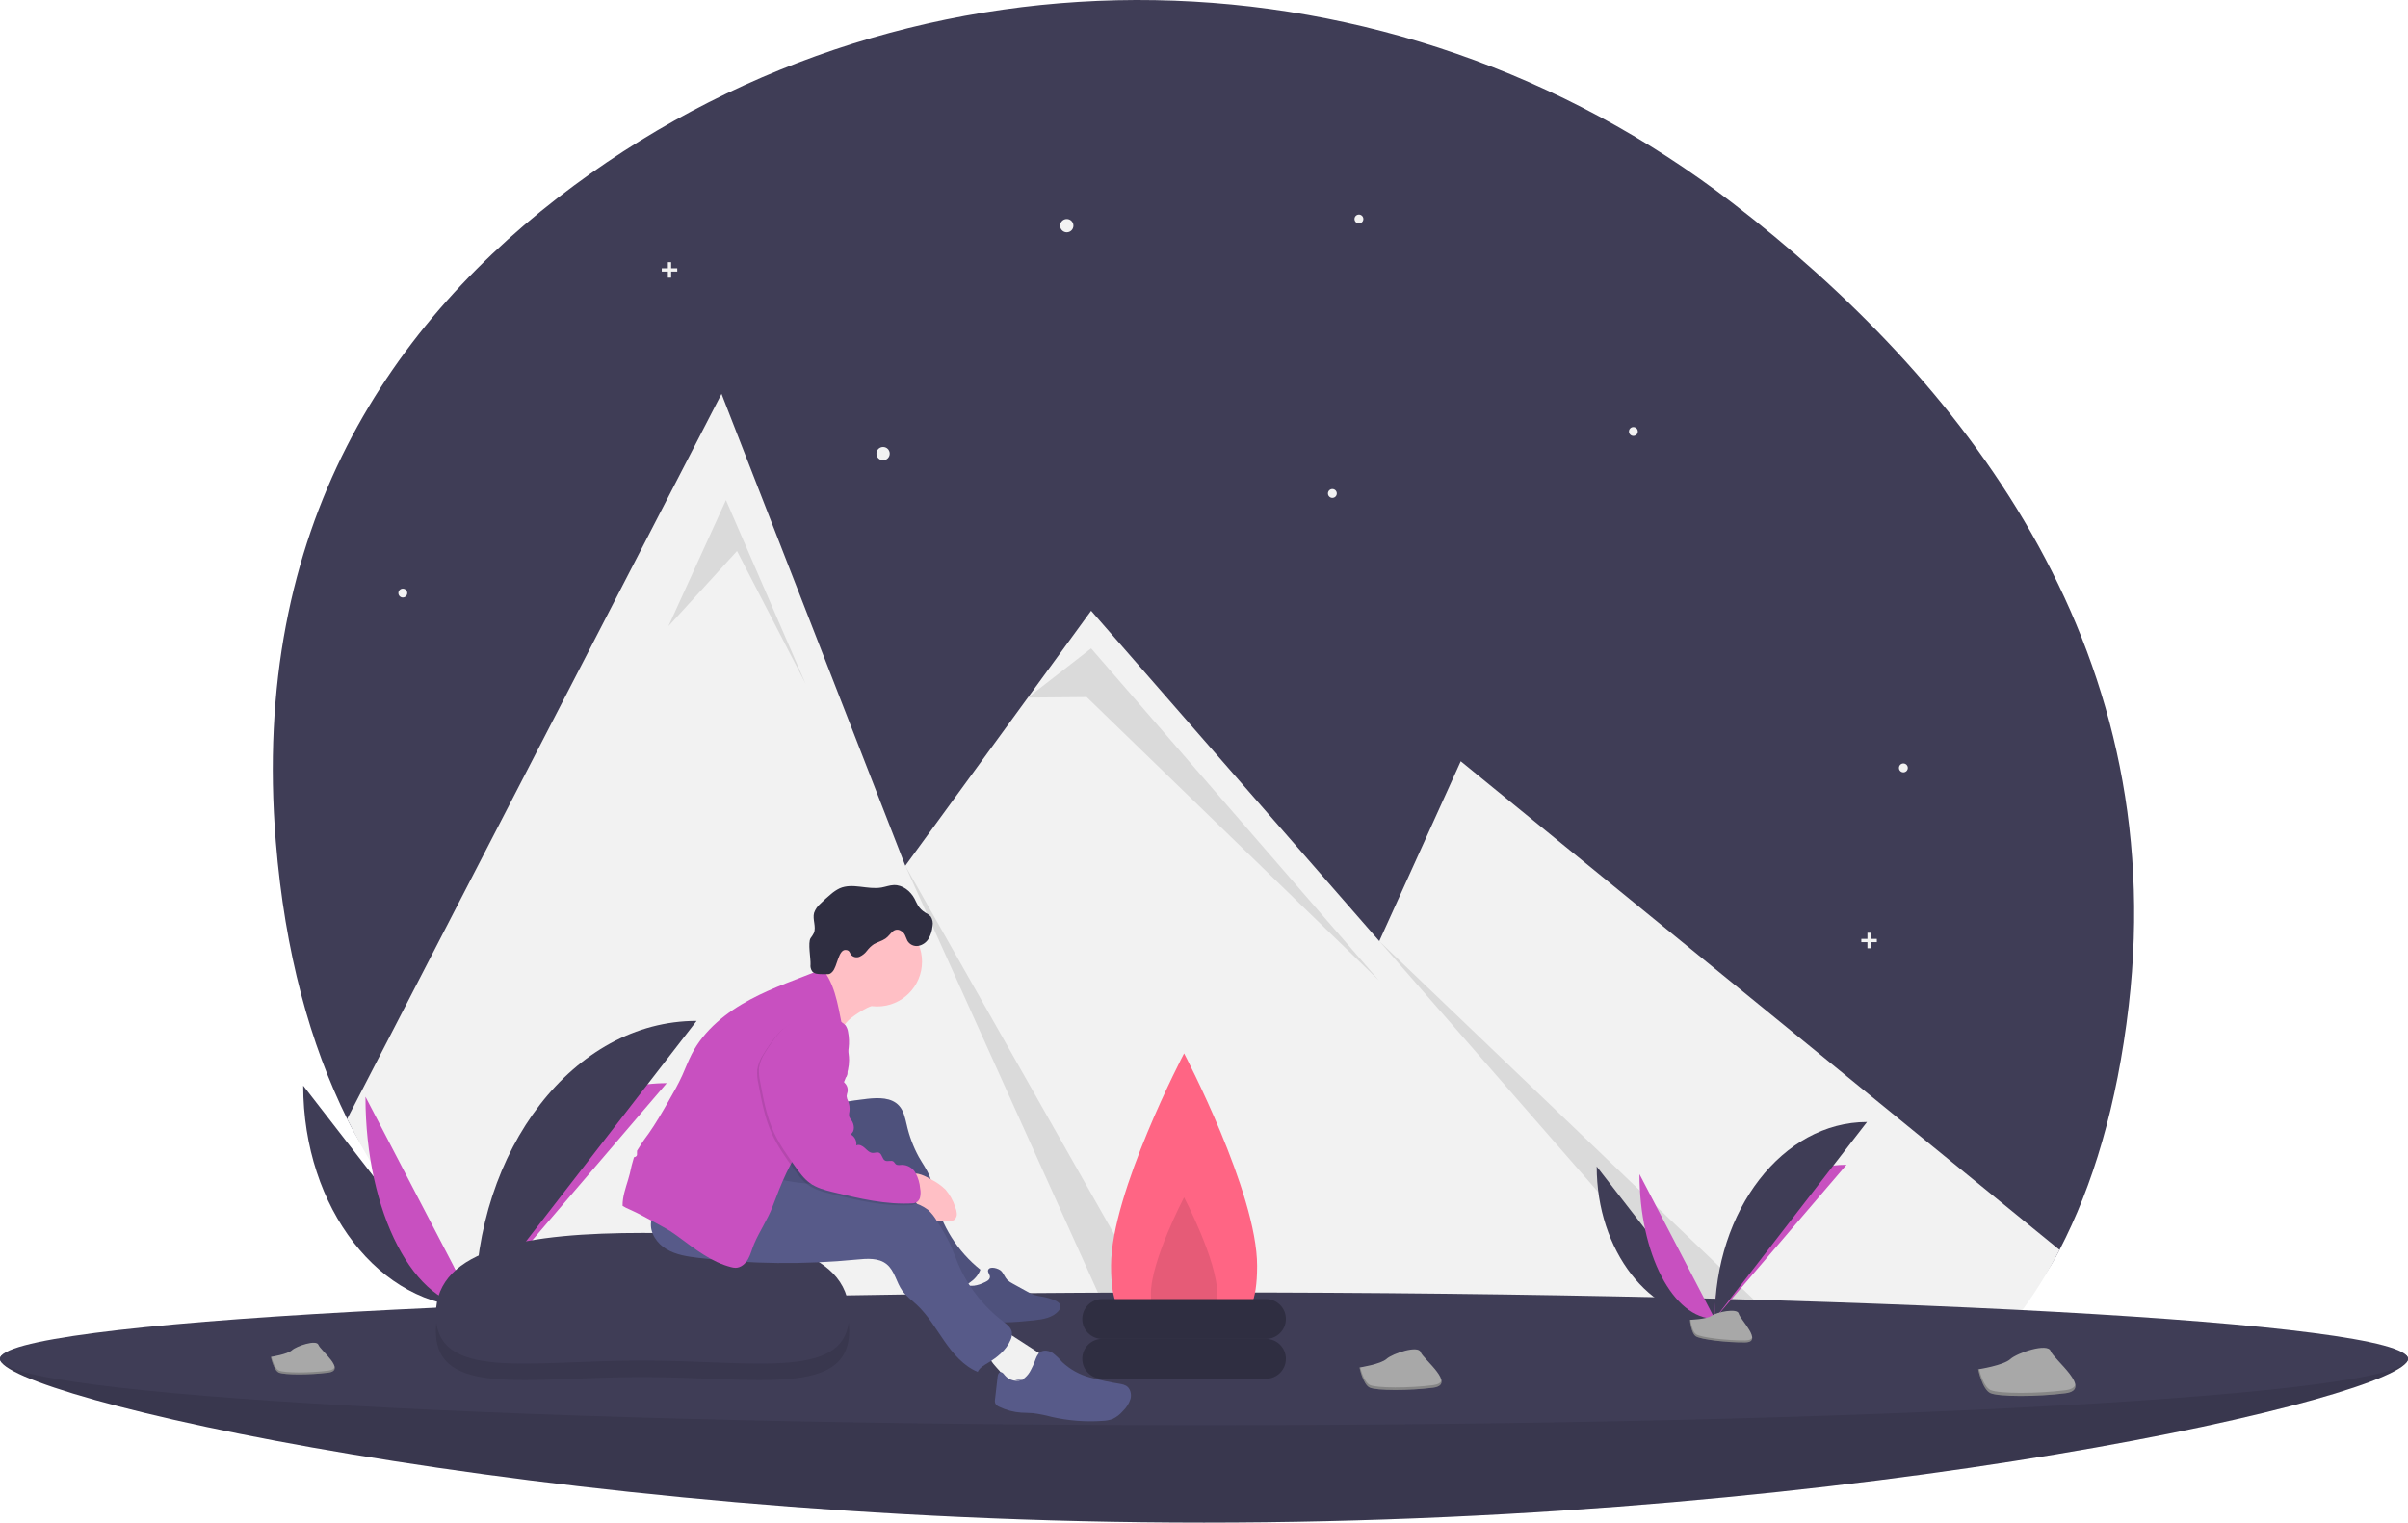 <svg width="1055" height="667" viewBox="0 0 1055 667" fill="none" xmlns="http://www.w3.org/2000/svg">
<g clip-path="url(#clip0_117_279)">
<path d="M932.638 440.595C927.527 484.37 916.909 519.515 902.335 547.544C882.942 584.891 849.769 599.938 820.136 615.683C811.573 620.224 802.671 624.095 793.509 627.259C739.586 645.971 679.234 641.007 631.827 631.127C598.576 624.192 564.824 619.926 530.894 618.368C521.216 617.932 511.529 617.716 501.833 617.719C486.88 617.738 217.652 622.848 152.102 490.158C135.918 457.427 124.825 417.443 120.84 368.705C109.563 230.915 171.544 140.419 251.493 81.268C402.733 -30.625 610.038 -25.933 759.047 88.908C858.303 165.404 951.236 281.176 932.638 440.595Z" fill="#3F3D56"/>
<path d="M902.335 547.544C882.942 584.891 856.557 609.633 826.924 625.378C818.361 629.92 809.459 633.79 800.297 636.954C746.374 655.666 686.021 650.702 638.614 640.823C605.364 633.887 571.612 629.621 537.682 628.064C528.004 627.628 518.317 627.411 508.62 627.414C493.668 627.434 478.719 627.989 463.773 629.082C366.642 636.217 217.652 622.848 152.102 490.158L316.112 172.54L377.153 329.235L396.633 379.253L450.324 305.588L478.047 267.554L604.298 412.275L639.982 333.482L887.034 535.066L900.813 546.303L902.335 547.544Z" fill="#F2F2F2"/>
<path opacity="0.1" d="M292.84 274.34L318.051 219.077L352.96 299.548L322.9 241.376L292.84 274.34Z" fill="black"/>
<path opacity="0.1" d="M537.682 628.064C528.004 627.627 518.317 627.411 508.621 627.414L396.634 379.253L537.682 628.064Z" fill="black"/>
<path opacity="0.1" d="M450.325 305.587L478.047 284.035L604.104 429.465L476.107 305.365L450.325 305.587Z" fill="black"/>
<path opacity="0.1" d="M826.924 625.378C818.361 629.919 809.459 633.79 800.297 636.954L604.298 412.275L826.924 625.378Z" fill="black"/>
<path d="M467.38 101.764C468.987 101.764 470.289 100.462 470.289 98.856C470.289 97.249 468.987 95.947 467.38 95.947C465.774 95.947 464.471 97.249 464.471 98.856C464.471 100.462 465.774 101.764 467.38 101.764Z" fill="#F2F2F2"/>
<path d="M386.898 201.626C388.505 201.626 389.807 200.323 389.807 198.717C389.807 197.111 388.505 195.809 386.898 195.809C385.291 195.809 383.989 197.111 383.989 198.717C383.989 200.323 385.291 201.626 386.898 201.626Z" fill="#F2F2F2"/>
<path d="M583.741 218.108C584.812 218.108 585.68 217.24 585.68 216.169C585.68 215.098 584.812 214.23 583.741 214.23C582.67 214.23 581.802 215.098 581.802 216.169C581.802 217.24 582.67 218.108 583.741 218.108Z" fill="#F2F2F2"/>
<path d="M176.48 261.737C177.551 261.737 178.419 260.868 178.419 259.797C178.419 258.727 177.551 257.858 176.48 257.858C175.409 257.858 174.541 258.727 174.541 259.797C174.541 260.868 175.409 261.737 176.48 261.737Z" fill="#F2F2F2"/>
<path d="M595.377 97.886C596.448 97.886 597.316 97.018 597.316 95.947C597.316 94.876 596.448 94.008 595.377 94.008C594.306 94.008 593.438 94.876 593.438 95.947C593.438 97.018 594.306 97.886 595.377 97.886Z" fill="#F2F2F2"/>
<path d="M715.616 190.961C716.687 190.961 717.555 190.093 717.555 189.022C717.555 187.951 716.687 187.083 715.616 187.083C714.545 187.083 713.677 187.951 713.677 189.022C713.677 190.093 714.545 190.961 715.616 190.961Z" fill="#F2F2F2"/>
<path d="M833.915 338.329C834.986 338.329 835.855 337.461 835.855 336.39C835.855 335.319 834.986 334.451 833.915 334.451C832.844 334.451 831.976 335.319 831.976 336.39C831.976 337.461 832.844 338.329 833.915 338.329Z" fill="#F2F2F2"/>
<path d="M296.719 117.528H294.043V114.852H292.607V117.528H289.931V118.964H292.607V121.639H294.043V118.964H296.719V117.528Z" fill="#F2F2F2"/>
<path d="M822.279 411.296H819.603V408.62H818.168V411.296H815.492V412.732H818.168V415.407H819.603V412.732H822.279V411.296Z" fill="#F2F2F2"/>
<path d="M1055 595.255C1055 611.319 818.83 667 527.5 667C236.17 667 0 611.319 0 595.255C0 579.191 236.17 608.828 527.5 608.828C818.83 608.828 1055 579.191 1055 595.255Z" fill="#3F3D56"/>
<path opacity="0.1" d="M1055 595.255C1055 611.319 818.83 667 527.5 667C236.17 667 0 611.319 0 595.255C0 579.191 236.17 608.828 527.5 608.828C818.83 608.828 1055 579.191 1055 595.255Z" fill="black"/>
<path d="M527.5 624.341C818.83 624.341 1055 611.318 1055 595.255C1055 579.191 818.83 566.169 527.5 566.169C236.17 566.169 0 579.191 0 595.255C0 611.318 236.17 624.341 527.5 624.341Z" fill="#3F3D56"/>
<path d="M550.772 554.535C550.772 586.662 536.446 577.803 518.773 577.803C501.1 577.803 486.774 586.662 486.774 554.535C486.774 522.407 518.773 461.46 518.773 461.46C518.773 461.46 550.772 522.407 550.772 554.535Z" fill="#FF6584"/>
<path opacity="0.1" d="M533.318 566.827C533.318 581.43 526.806 577.403 518.773 577.403C510.74 577.403 504.228 581.43 504.228 566.827C504.228 552.223 518.773 524.52 518.773 524.52C518.773 524.52 533.318 552.223 533.318 566.827Z" fill="black"/>
<path d="M554.651 586.529H482.895C478.075 586.529 474.168 590.436 474.168 595.255C474.168 600.074 478.075 603.981 482.895 603.981H554.651C559.471 603.981 563.378 600.074 563.378 595.255C563.378 590.436 559.471 586.529 554.651 586.529Z" fill="#2F2E41"/>
<path d="M554.651 569.078H482.895C478.075 569.078 474.168 572.984 474.168 577.803C474.168 582.622 478.075 586.529 482.895 586.529H554.651C559.471 586.529 563.378 582.622 563.378 577.803C563.378 572.984 559.471 569.078 554.651 569.078Z" fill="#2F2E41"/>
<path d="M132.845 475.581C132.845 529.238 166.511 572.657 208.116 572.657L132.845 475.581Z" fill="#3F3D56"/>
<path d="M208.116 572.657C208.116 518.397 245.686 474.491 292.115 474.491L208.116 572.657Z" fill="#C850C0"/>
<path d="M160.117 480.446C160.117 531.414 181.585 572.657 208.116 572.657L160.117 480.446Z" fill="#C850C0"/>
<path d="M208.116 572.657C208.116 503.325 251.541 447.222 305.206 447.222L208.116 572.657Z" fill="#3F3D56"/>
<path d="M192.281 573.341C192.281 573.341 202.956 573.013 206.173 570.722C209.39 568.432 222.593 565.697 223.391 569.37C224.189 573.044 239.434 587.64 227.382 587.738C215.33 587.835 199.379 585.861 196.168 583.905C192.957 581.949 192.281 573.341 192.281 573.341Z" fill="#A8A8A8"/>
<path opacity="0.2" d="M227.597 586.459C215.545 586.556 199.594 584.582 196.383 582.626C193.938 581.137 192.963 575.793 192.637 573.328C192.412 573.337 192.281 573.341 192.281 573.341C192.281 573.341 192.957 581.949 196.168 583.905C199.379 585.861 215.33 587.835 227.382 587.738C230.861 587.71 232.062 586.472 231.996 584.639C231.513 585.747 230.186 586.438 227.597 586.459Z" fill="black"/>
<path d="M699.547 511.002C699.547 547.872 722.681 577.707 751.27 577.707L699.547 511.002Z" fill="#3F3D56"/>
<path d="M751.27 577.707C751.27 540.423 777.086 510.253 808.99 510.253L751.27 577.707Z" fill="#C850C0"/>
<path d="M718.287 514.344C718.287 549.367 733.039 577.707 751.27 577.707L718.287 514.344Z" fill="#C850C0"/>
<path d="M751.27 577.707C751.27 530.066 781.109 491.515 817.985 491.515L751.27 577.707Z" fill="#3F3D56"/>
<path d="M740.389 578.178C740.389 578.178 747.724 577.952 749.935 576.378C752.145 574.804 761.218 572.924 761.766 575.449C762.315 577.973 772.79 588.003 764.508 588.07C756.227 588.137 745.266 586.78 743.06 585.436C740.853 584.093 740.389 578.178 740.389 578.178Z" fill="#A8A8A8"/>
<path opacity="0.2" d="M764.656 587.191C756.375 587.258 745.414 585.902 743.208 584.558C741.527 583.534 740.858 579.862 740.634 578.168C740.479 578.175 740.389 578.178 740.389 578.178C740.389 578.178 740.854 584.093 743.06 585.436C745.266 586.78 756.227 588.137 764.508 588.07C766.899 588.051 767.725 587.2 767.679 585.941C767.347 586.702 766.435 587.177 764.656 587.191Z" fill="black"/>
<path d="M866.703 599.848C866.703 599.848 877.718 598.171 880.763 595.396C883.809 592.621 897.141 588.136 898.428 591.841C899.714 595.546 917.33 608.757 904.86 610.366C892.39 611.974 875.622 611.926 872.051 610.302C868.481 608.679 866.703 599.848 866.703 599.848Z" fill="#A8A8A8"/>
<path opacity="0.2" d="M904.923 609.014C892.452 610.623 875.684 610.575 872.114 608.951C869.395 607.714 867.717 602.301 867.07 599.789C866.838 599.827 866.703 599.848 866.703 599.848C866.703 599.848 868.481 608.679 872.051 610.302C875.622 611.926 892.39 611.975 904.86 610.366C908.459 609.901 909.549 608.469 909.251 606.579C908.889 607.786 907.602 608.669 904.923 609.014Z" fill="black"/>
<path d="M595.629 599.051C595.629 599.051 604.925 597.636 607.495 595.294C610.065 592.952 621.317 589.167 622.403 592.293C623.489 595.42 638.356 606.569 627.831 607.927C617.307 609.285 603.156 609.244 600.142 607.874C597.129 606.503 595.629 599.051 595.629 599.051Z" fill="#A8A8A8"/>
<path opacity="0.2" d="M627.884 606.787C617.36 608.145 603.209 608.104 600.195 606.733C597.9 605.69 596.484 601.121 595.939 599.001C595.742 599.033 595.629 599.05 595.629 599.05C595.629 599.05 597.129 606.503 600.142 607.874C603.156 609.244 617.307 609.285 627.831 607.927C630.869 607.535 631.789 606.327 631.538 604.731C631.232 605.751 630.146 606.495 627.884 606.787Z" fill="black"/>
<path d="M118.677 594.409C118.677 594.409 125.914 593.308 127.915 591.485C129.915 589.662 138.675 586.715 139.52 589.149C140.366 591.583 151.94 600.263 143.747 601.32C135.553 602.377 124.536 602.345 122.191 601.278C119.845 600.211 118.677 594.409 118.677 594.409Z" fill="#A8A8A8"/>
<path opacity="0.2" d="M143.788 600.432C135.595 601.489 124.578 601.457 122.232 600.39C120.445 599.578 119.343 596.021 118.918 594.37C118.765 594.396 118.677 594.409 118.677 594.409C118.677 594.409 119.845 600.211 122.191 601.278C124.536 602.345 135.553 602.377 143.747 601.32C146.112 601.015 146.828 600.074 146.632 598.832C146.394 599.625 145.548 600.205 143.788 600.432Z" fill="black"/>
<path opacity="0.1" d="M372.058 582.996C372.058 612.296 331.212 603.233 281.201 603.233C231.189 603.233 190.95 612.296 190.95 582.996C190.95 553.697 231.79 547.324 281.802 547.324C331.814 547.324 372.058 553.697 372.058 582.996Z" fill="black"/>
<path d="M372.058 575.782C372.058 605.082 331.212 596.019 281.201 596.019C231.189 596.019 190.95 605.082 190.95 575.782C190.95 546.483 231.79 540.11 281.802 540.11C331.814 540.11 372.058 546.483 372.058 575.782Z" fill="#3F3D56"/>
<path d="M379.845 441.544C377.435 442.776 375.145 444.227 373.002 445.88C370.851 447.546 369.204 449.776 368.245 452.321C367.039 449.499 366.054 446.588 365.298 443.614C363.6 438.277 361.59 433.044 359.279 427.942C363.072 426.497 366.361 423.976 368.74 420.687C373.394 425.32 378.179 430.152 380.494 436.296C380.893 437.355 382.054 438.483 382.323 439.431C382.704 440.772 380.862 440.985 379.845 441.544Z" fill="#FFBFC5"/>
<path d="M423.64 554.481C428.724 556.087 433.465 558.623 437.621 561.961C437.934 562.157 438.161 562.464 438.257 562.821C438.362 563.626 437.287 563.955 436.507 564.18C434.212 564.84 432.745 566.996 431.055 568.683C429.365 570.37 426.65 571.694 424.678 570.346C424.16 569.95 423.708 569.474 423.339 568.936L415.01 558.066C417.834 556.487 420.803 555.184 423.877 554.174" fill="#F1F1F1"/>
<path d="M438.613 556.743C439.716 557.868 440.195 559.486 441.277 560.631C442.005 561.325 442.836 561.902 443.741 562.341L450.114 565.848C451.093 566.427 452.124 566.914 453.193 567.302C454.394 567.637 455.616 567.892 456.85 568.066C458.616 568.397 460.344 568.907 462.007 569.587C463.257 570.099 464.65 570.982 464.644 572.332C464.593 572.991 464.324 573.615 463.88 574.105C461.367 577.269 456.919 577.971 452.901 578.396C444.201 579.315 435.299 580.005 426.795 577.955C425.135 577.649 423.566 576.97 422.206 575.969C419.64 573.843 419.129 569.97 420.088 566.778C420.359 565.555 421.083 564.478 422.114 563.766C423.461 562.994 425.139 563.352 426.687 563.233C428.334 563.008 429.929 562.5 431.402 561.731C432.375 561.293 433.494 560.727 433.702 559.571C433.895 558.498 432.635 557.424 432.9 556.465C433.488 554.341 437.597 555.706 438.613 556.743Z" fill="#575A89"/>
<path opacity="0.1" d="M438.613 556.743C439.716 557.868 440.195 559.486 441.277 560.631C442.005 561.325 442.836 561.902 443.741 562.341L450.114 565.848C451.093 566.427 452.124 566.914 453.193 567.302C454.394 567.637 455.616 567.892 456.85 568.066C458.616 568.397 460.344 568.907 462.007 569.587C463.257 570.099 464.65 570.982 464.644 572.332C464.593 572.991 464.324 573.615 463.88 574.105C461.367 577.269 456.919 577.971 452.901 578.396C444.201 579.315 435.299 580.005 426.795 577.955C425.135 577.649 423.566 576.97 422.206 575.969C419.64 573.843 419.129 569.97 420.088 566.778C420.359 565.555 421.083 564.478 422.114 563.766C423.461 562.994 425.139 563.352 426.687 563.233C428.334 563.008 429.929 562.5 431.402 561.731C432.375 561.293 433.494 560.727 433.702 559.571C433.895 558.498 432.635 557.424 432.9 556.465C433.488 554.341 437.597 555.706 438.613 556.743Z" fill="black"/>
<path d="M453.399 591.547C454.292 592.135 455.184 592.723 456.075 593.314C456.896 593.751 457.572 594.417 458.021 595.232C458.601 596.596 457.816 598.139 456.943 599.337C454.324 602.919 450.748 605.689 446.625 607.332C445.196 607.927 443.686 608.303 442.144 608.449C441.792 608.504 441.431 608.458 441.103 608.318C440.287 607.888 440.404 606.721 440.394 605.798C440.366 603.121 438.343 600.947 436.526 598.981C434.709 597.014 432.856 594.593 433.272 591.948C433.649 590.391 434.447 588.967 435.579 587.833C436.586 586.57 437.767 585.456 439.087 584.524C440.977 583.287 441.644 583.953 443.424 585.086C446.765 587.215 450.09 589.369 453.399 591.547Z" fill="#F1F1F1"/>
<path d="M444.699 604.589C445.427 604.773 446.188 604.783 446.921 604.618C447.654 604.453 448.337 604.117 448.916 603.639C450.065 602.67 450.998 601.471 451.654 600.119C452.305 598.916 452.871 597.669 453.349 596.387C453.909 594.886 454.428 593.226 455.747 592.316C457.345 591.212 459.597 591.644 461.222 592.709C462.754 593.904 464.161 595.251 465.421 596.73C468.796 599.878 472.889 602.155 477.343 603.363C481.779 604.561 486.275 605.522 490.812 606.242C491.719 606.363 492.597 606.646 493.404 607.076C495.228 608.189 495.837 610.672 495.329 612.747C494.685 614.795 493.53 616.645 491.973 618.122C490.747 619.575 489.227 620.752 487.512 621.575C486.062 622.104 484.536 622.393 482.992 622.431C475.52 622.939 468.013 622.351 460.71 620.686C458.027 619.957 455.298 619.413 452.541 619.055C450.861 618.907 449.168 618.954 447.485 618.84C444.139 618.611 440.866 617.748 437.843 616.297C437.106 616.027 436.485 615.512 436.084 614.838C435.867 614.218 435.822 613.55 435.954 612.906L437.07 603.133C437.167 602.282 437.451 601.225 438.297 601.092C439.102 600.966 439.687 601.79 440.194 602.429C441.176 603.605 442.522 604.422 444.019 604.749C445.517 605.076 447.081 604.896 448.465 604.237" fill="#575A89"/>
<path d="M379.981 481.358C384.885 480.805 390.573 480.713 393.889 484.367C395.923 486.609 396.54 489.748 397.244 492.691C398.345 497.634 400.133 502.397 402.558 506.842C404.118 509.596 406.009 512.181 407.206 515.111C408.432 518.113 408.884 521.364 409.601 524.527C412.476 537.027 419.494 548.188 429.514 556.196C427.745 561.008 422.628 563.756 417.651 564.985C416.596 565.433 415.421 565.512 414.315 565.211C413.209 564.91 412.237 564.245 411.555 563.324C409.226 560.811 407.057 558.154 405.061 555.37C397.886 545.79 390.602 536.009 386.694 524.697C385.322 520.728 383.951 516.094 380.092 514.436C377.892 513.49 375.376 513.785 373.014 514.185C367.736 515.08 362.542 516.413 357.486 518.171C352.096 520.046 345.924 522.353 340.99 519.485C338.038 517.768 336.281 514.471 335.632 511.119C335.144 507.734 335.14 504.297 335.619 500.911C335.651 499.379 336.019 497.873 336.696 496.498C337.379 495.47 338.254 494.583 339.275 493.889C343.68 490.542 348.581 487.903 353.799 486.065C358.784 484.308 364.142 483.712 369.343 482.844C372.875 482.254 376.421 481.759 379.981 481.358Z" fill="#575A89"/>
<path opacity="0.1" d="M379.981 481.358C384.885 480.805 390.573 480.713 393.889 484.367C395.923 486.609 396.54 489.748 397.244 492.691C398.345 497.634 400.133 502.397 402.558 506.842C404.118 509.596 406.009 512.181 407.206 515.111C408.432 518.113 408.884 521.364 409.601 524.527C412.476 537.027 419.494 548.188 429.514 556.196C427.745 561.008 422.628 563.756 417.651 564.985C416.596 565.433 415.421 565.512 414.315 565.211C413.209 564.91 412.237 564.245 411.555 563.324C409.226 560.811 407.057 558.154 405.061 555.37C397.886 545.79 390.602 536.009 386.694 524.697C385.322 520.728 383.951 516.094 380.092 514.436C377.892 513.49 375.376 513.785 373.014 514.185C367.736 515.08 362.542 516.413 357.486 518.171C352.096 520.046 345.924 522.353 340.99 519.485C338.038 517.768 336.281 514.471 335.632 511.119C335.144 507.734 335.14 504.297 335.619 500.911C335.651 499.379 336.019 497.873 336.696 496.498C337.379 495.47 338.254 494.583 339.275 493.889C343.68 490.542 348.581 487.903 353.799 486.065C358.784 484.308 364.142 483.712 369.343 482.844C372.875 482.254 376.421 481.759 379.981 481.358Z" fill="black"/>
<path d="M408.056 516.719C410.331 517.867 412.421 519.351 414.254 521.121C416.146 523.35 417.583 525.927 418.484 528.709C418.888 529.637 419.135 530.625 419.217 531.634C419.253 532.139 419.175 532.645 418.987 533.116C418.799 533.586 418.506 534.007 418.131 534.348C417.223 534.931 416.146 535.194 415.071 535.095C413.649 535.107 412.227 535.07 410.806 534.984C409.943 534.978 409.087 534.816 408.281 534.506C407.543 534.129 406.877 533.625 406.314 533.017C403.814 530.695 401.767 527.931 400.275 524.864C399.245 522.594 397.551 517.362 399.171 515C400.841 512.567 406.291 515.717 408.056 516.719Z" fill="#FFBFC5"/>
<path d="M339.294 515.909C346.548 518.232 354.269 518.497 361.852 519.206C374.608 520.398 387.208 522.889 399.458 526.638C402.016 527.261 404.425 528.383 406.549 529.939C408.188 531.454 409.576 533.22 410.662 535.171C412.654 538.207 414.459 541.362 416.065 544.619C417.443 547.562 418.493 550.647 419.775 553.634C424.081 563.632 430.89 572.352 439.546 578.955C441.128 580.157 442.89 581.467 443.297 583.412C443.479 584.664 443.274 585.942 442.711 587.074C440.841 591.429 436.959 594.597 432.886 597.021C431.135 598.064 429.208 599.122 428.347 600.969C422.157 598.413 417.555 592.966 413.725 587.473C409.894 581.98 406.496 576.077 401.587 571.522C399.425 569.515 396.967 567.768 395.267 565.357C392.671 561.678 391.969 556.645 388.474 553.806C384.954 550.946 379.905 551.335 375.391 551.778C352.272 554.041 328.976 553.789 305.911 551.026C301.116 550.451 296.19 549.719 292.036 547.255C287.882 544.792 284.648 540.17 285.237 535.378C285.788 530.891 289.525 527.335 293.691 525.578C297.856 523.822 302.46 523.507 306.952 523.002C317.976 521.926 328.833 519.545 339.294 515.909Z" fill="#575A89"/>
<path d="M272.973 525.224C273.542 521.42 275.019 517.817 275.947 514.085C276.412 511.736 277 509.413 277.709 507.126C277.733 507.062 277.759 506.999 277.783 506.935C278.019 506.915 278.247 506.844 278.453 506.727C278.658 506.609 278.835 506.448 278.971 506.255C279.097 505.922 279.132 505.561 279.072 505.21C279.053 504.838 279.064 504.464 279.105 504.094C280.622 501.55 282.279 499.093 284.07 496.734C287.211 492.285 289.931 487.556 292.647 482.836C294.873 478.965 297.103 475.088 298.946 471.021C300.328 467.972 301.49 464.821 303.018 461.842C308.456 451.238 318.23 443.429 328.744 437.816C338.828 432.432 349.73 428.803 360.334 424.523C360.606 424.79 360.854 425.082 361.074 425.395C366.802 433.224 367.42 443.514 369.778 452.924C370.729 456.724 372.002 460.51 372 464.427C371.996 470.209 369.233 475.588 366.486 480.675C364.031 485.538 361.132 490.163 357.827 494.493C356.204 496.5 354.418 498.37 352.786 500.371C346.102 508.565 342.243 518.641 338.491 528.527C336.319 534.251 332.769 539.328 330.381 544.965C329.463 547.132 328.933 549.467 327.781 551.518C326.628 553.57 324.622 555.374 322.269 555.385C321.581 555.366 320.897 555.259 320.236 555.066C311.718 552.875 304.585 547.24 297.506 542.021C296.243 541.09 294.972 540.167 293.646 539.326C292.308 538.478 290.917 537.716 289.527 536.955C288.474 536.378 287.421 535.8 286.368 535.224C282.917 533.333 279.461 531.439 275.865 529.84C274.784 529.406 273.745 528.873 272.762 528.247C272.751 527.235 272.822 526.225 272.973 525.224Z" fill="#C850C0"/>
<path d="M384.337 440.894C395.176 440.894 403.963 432.109 403.963 421.272C403.963 410.434 395.176 401.649 384.337 401.649C373.498 401.649 364.712 410.434 364.712 421.272C364.712 432.109 373.498 440.894 384.337 440.894Z" fill="#FFBFC5"/>
<path d="M397.539 412.09C398.014 412.919 398.732 413.582 399.597 413.989C400.462 414.395 401.431 414.526 402.372 414.362C403.308 414.174 404.194 413.79 404.972 413.236C405.749 412.681 406.4 411.969 406.883 411.145C407.837 409.488 408.408 407.639 408.554 405.733C408.707 405.001 408.713 404.246 408.573 403.512C408.432 402.777 408.148 402.078 407.736 401.454C407.004 400.745 406.164 400.157 405.247 399.713C403.983 398.924 402.921 397.849 402.147 396.575C401.598 395.668 401.204 394.676 400.71 393.738C398.925 390.348 395.452 387.591 391.622 387.716C389.782 387.776 388.029 388.475 386.216 388.793C380.131 389.86 373.518 386.641 367.874 389.152C366.484 389.827 365.193 390.688 364.036 391.71C362.447 393.021 360.919 394.401 359.454 395.852C358.18 396.937 357.217 398.339 356.661 399.916C355.894 402.795 357.717 406.012 356.557 408.756C356.16 409.541 355.686 410.286 355.142 410.978C353.862 412.856 355.253 420.186 355.111 422.455C354.948 423.565 355.231 424.695 355.897 425.599C356.823 426.63 358.38 426.72 359.766 426.737L362.314 426.768C362.695 426.794 363.077 426.755 363.444 426.651C363.944 426.429 364.384 426.09 364.727 425.663C366.846 423.431 367.305 416.13 370.383 416.156C370.85 416.13 371.314 416.251 371.71 416.5C372.268 416.909 372.432 417.66 372.828 418.228C373.279 418.761 373.891 419.135 374.572 419.294C375.253 419.453 375.967 419.388 376.608 419.11C377.88 418.523 378.986 417.629 379.827 416.51C380.666 415.393 381.682 414.421 382.837 413.635C384.477 412.679 386.331 412.262 387.927 411.181C389.261 410.278 390.021 408.967 391.218 407.969C391.697 407.556 392.298 407.313 392.929 407.278C393.56 407.242 394.185 407.417 394.707 407.773C396.595 408.759 396.678 410.374 397.539 412.09Z" fill="#2F2E41"/>
<path opacity="0.1" d="M352.194 446.664C356.777 446.013 361.448 446.388 365.869 447.762C367.345 448.099 368.678 448.889 369.68 450.023C370.251 450.881 370.622 451.856 370.767 452.877C371.668 457.569 371.09 462.426 369.112 466.776C368.97 466.993 368.877 467.238 368.837 467.494C368.798 467.751 368.813 468.012 368.883 468.262C369.082 468.564 369.342 468.822 369.646 469.019C369.922 469.284 370.138 469.604 370.281 469.958C370.423 470.313 370.489 470.694 370.474 471.075C370.458 471.457 370.362 471.831 370.191 472.173C370.02 472.515 369.779 472.817 369.483 473.058C369.117 473.326 368.637 473.558 368.565 474.005C368.487 474.493 368.945 474.875 369.302 475.217C369.825 475.728 370.21 476.363 370.423 477.063C370.636 477.763 370.669 478.505 370.519 479.22C370.327 479.797 370.195 480.391 370.125 480.995C370.199 481.733 370.416 482.45 370.766 483.104C371.362 484.582 371.566 486.188 371.357 487.767C371.167 488.514 371.149 489.294 371.303 490.048C371.518 490.548 371.81 491.01 372.169 491.418C373.58 493.321 373.89 496.503 371.843 497.696C372.719 498.145 373.433 498.856 373.885 499.73C374.337 500.605 374.505 501.598 374.365 502.572C375.587 501.92 377.068 502.754 378.086 503.693C379.104 504.633 380.144 505.782 381.527 505.851C382.492 505.899 383.508 505.399 384.388 505.796C385.726 506.4 385.681 508.57 386.997 509.22C388.152 509.79 389.759 508.859 390.743 509.69C391.086 509.98 391.26 510.427 391.591 510.73C392.337 511.413 393.503 511.123 394.515 511.082C395.715 511.116 396.885 511.463 397.909 512.088C398.933 512.714 399.777 513.596 400.355 514.647C401.485 516.765 402.166 519.092 402.357 521.485C402.616 522.785 402.59 524.125 402.282 525.414C402.116 526.056 401.765 526.635 401.273 527.078C400.781 527.522 400.169 527.811 399.513 527.909C387.469 528.688 375.584 525.801 363.857 522.946C360.412 522.107 356.909 521.126 354.036 519.048C351.426 517.161 349.507 514.492 347.635 511.871C344.183 507.038 340.71 502.168 338.24 496.768C335.061 489.818 333.644 482.215 332.254 474.7C331.775 472.685 331.605 470.609 331.749 468.543C332.166 466.127 333.09 463.826 334.46 461.793C336.117 459.097 337.95 456.513 339.947 454.057C342.982 450.172 347.342 447.54 352.194 446.664Z" fill="black"/>
<path d="M352.988 445.87C357.571 445.219 362.242 445.594 366.663 446.968C368.139 447.305 369.471 448.095 370.474 449.229C371.044 450.087 371.416 451.062 371.56 452.083C372.462 456.775 371.884 461.632 369.906 465.982C369.764 466.199 369.671 466.444 369.631 466.7C369.592 466.957 369.607 467.218 369.677 467.468C369.876 467.771 370.136 468.028 370.44 468.225C370.716 468.489 370.932 468.81 371.075 469.164C371.217 469.519 371.283 469.9 371.268 470.281C371.252 470.663 371.156 471.037 370.985 471.379C370.814 471.721 370.573 472.023 370.277 472.264C369.911 472.532 369.431 472.764 369.359 473.211C369.281 473.699 369.739 474.081 370.096 474.423C370.619 474.934 371.004 475.569 371.217 476.269C371.429 476.969 371.462 477.711 371.313 478.426C371.121 479.003 370.989 479.597 370.919 480.201C370.993 480.939 371.21 481.656 371.559 482.31C372.156 483.788 372.36 485.394 372.151 486.973C371.961 487.72 371.942 488.5 372.097 489.254C372.312 489.754 372.604 490.216 372.963 490.624C374.374 492.527 374.684 495.709 372.637 496.902C373.513 497.351 374.227 498.062 374.679 498.936C375.131 499.811 375.299 500.804 375.159 501.778C376.381 501.126 377.862 501.96 378.88 502.899C379.898 503.839 380.938 504.988 382.321 505.057C383.286 505.105 384.302 504.605 385.182 505.002C386.52 505.606 386.475 507.776 387.791 508.426C388.945 508.996 390.553 508.065 391.537 508.896C391.879 509.186 392.054 509.633 392.384 509.936C393.131 510.619 394.297 510.329 395.309 510.288C396.509 510.322 397.679 510.669 398.703 511.294C399.727 511.92 400.57 512.802 401.149 513.853C402.279 515.971 402.96 518.298 403.151 520.691C403.41 521.991 403.384 523.331 403.076 524.62C402.91 525.262 402.559 525.841 402.067 526.284C401.574 526.728 400.962 527.017 400.307 527.115C388.263 527.894 376.378 525.007 364.651 522.152C361.206 521.313 357.703 520.332 354.83 518.254C352.22 516.367 350.301 513.698 348.429 511.077C344.977 506.244 341.504 501.374 339.034 495.974C335.855 489.024 334.438 481.421 333.048 473.906C332.569 471.891 332.399 469.815 332.543 467.749C332.96 465.333 333.884 463.032 335.254 460.999C336.911 458.303 338.744 455.719 340.741 453.264C343.776 449.378 348.136 446.746 352.988 445.87Z" fill="#C850C0"/>
</g>
<defs>
<clipPath id="clip0_117_279">
<rect width="1055" height="667" fill="white"/>
</clipPath>
</defs>
</svg>

